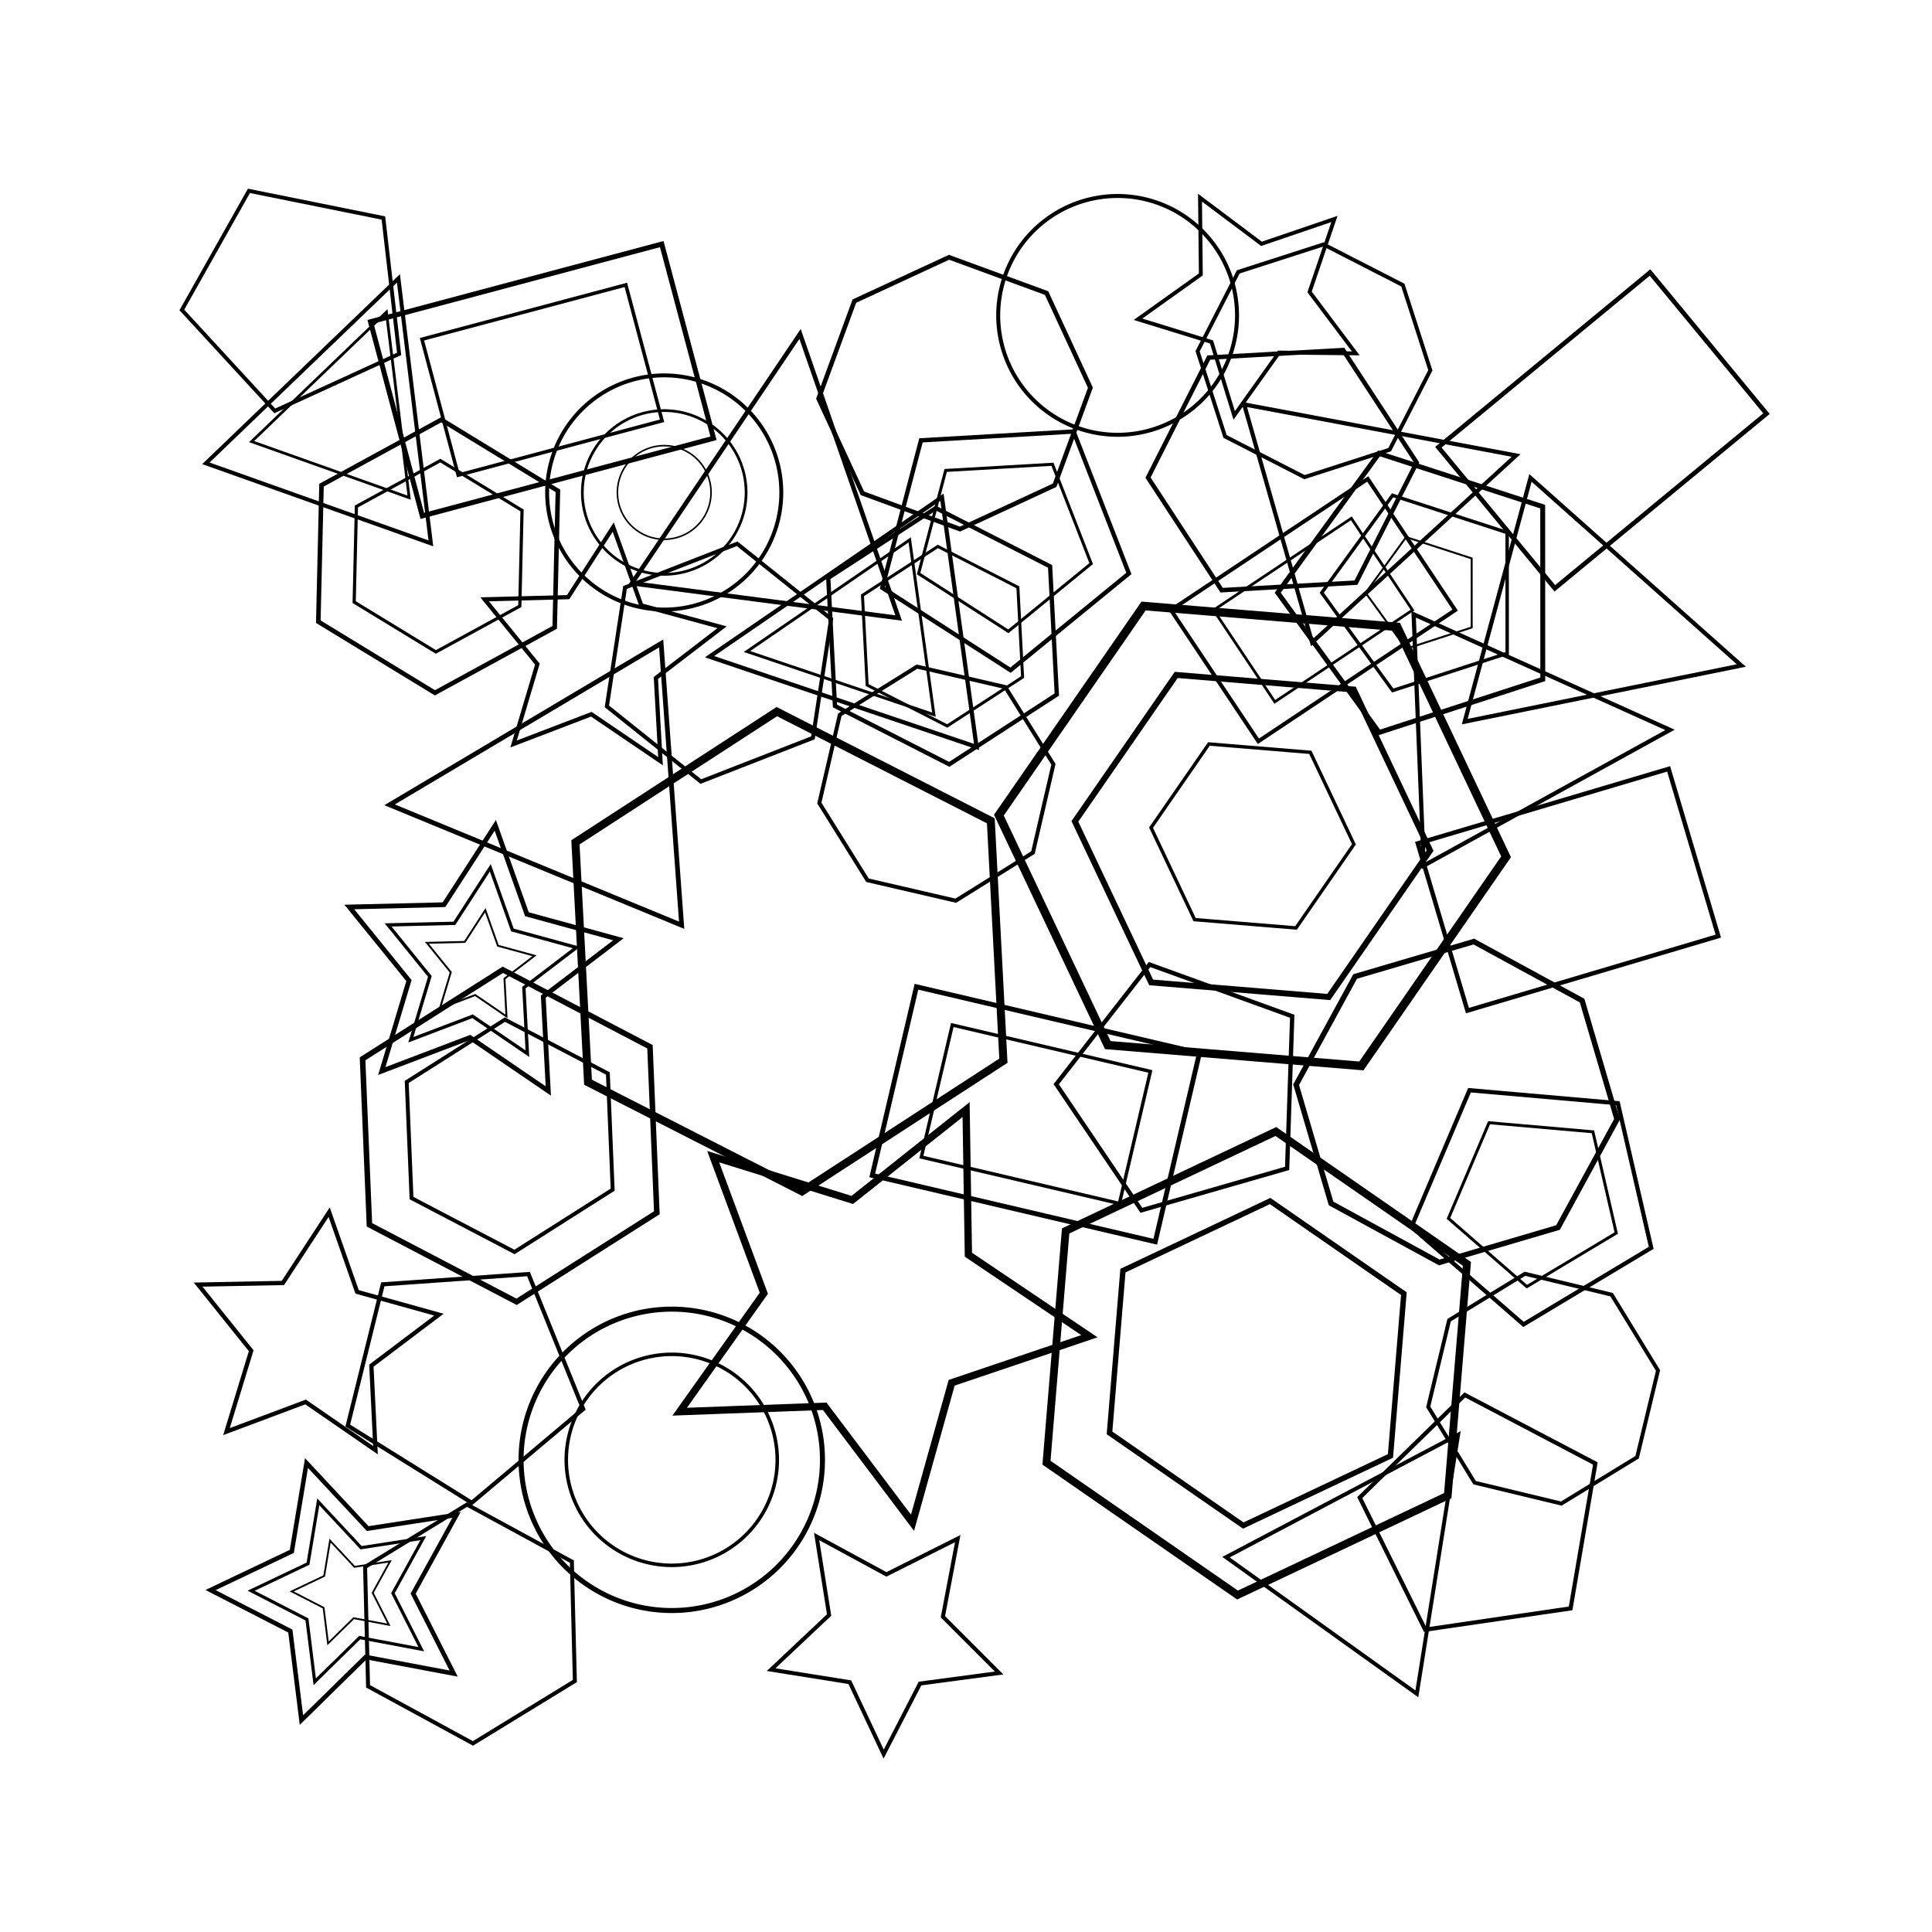 <svg baseProfile="full" height="400" version="1.1" width="400" xmlns="http://www.w3.org/2000/svg" xmlns:ev="http://www.w3.org/2001/xml-events" xmlns:xlink="http://www.w3.org/1999/xlink"><defs /><rect fill="white" height="100%" width="100%" x="0" y="0" /><path d="M30,0 L15,-26 L-15,-26 L-30,0 L-15,26 L15,26 Z" fill="none" stroke="black" transform="translate(163.441,197.002) rotate(147.016) scale(1.657)" /><g><path d="M30,0 L15,-26 L-15,-26 L-30,0 L-15,26 L15,26 Z" fill="none" stroke="black" transform="translate(260.186,282.252) rotate(34.708) scale(1.604)" /><path d="M30,0 L15,-26 L-15,-26 L-30,0 L-15,26 L15,26 Z" fill="none" stroke="black" transform="translate(260.186,282.252) rotate(34.708) scale(1.123)" /></g><path d="M30,0 L15,-26 L-15,-26 L-30,0 L-15,26 L15,26 Z" fill="none" stroke="black" transform="translate(265.499,97.334) rotate(236.815) scale(0.928)" /><g><path d="M30,0 L15,-26 L-15,-26 L-30,0 L-15,26 L15,26 Z" fill="none" stroke="black" transform="translate(105.528,235.153) rotate(27.615) scale(1.146)" /><path d="M30,0 L15,-26 L-15,-26 L-30,0 L-15,26 L15,26 Z" fill="none" stroke="black" transform="translate(105.528,235.153) rotate(27.615) scale(0.802)" /></g><g><path d="M30,0 L15,-26 L-15,-26 L-30,0 L-15,26 L15,26 Z" fill="none" stroke="black" transform="translate(259.312,173.079) rotate(304.677) scale(1.755)" /><path d="M30,0 L15,-26 L-15,-26 L-30,0 L-15,26 L15,26 Z" fill="none" stroke="black" transform="translate(259.312,173.079) rotate(304.677) scale(1.229)" /><path d="M30,0 L15,-26 L-15,-26 L-30,0 L-15,26 L15,26 Z" fill="none" stroke="black" transform="translate(259.312,173.079) rotate(304.677) scale(0.702)" /></g><path d="M30,0 L15,-26 L-15,-26 L-30,0 L-15,26 L15,26 Z" fill="none" stroke="black" transform="translate(148.859,137.194) rotate(278.677) scale(0.83)" /><g><path d="M30,0 L15,-26 L-15,-26 L-30,0 L-15,26 L15,26 Z" fill="none" stroke="black" transform="translate(195.14,131.719) rotate(147.024) scale(0.885)" /><path d="M30,0 L15,-26 L-15,-26 L-30,0 L-15,26 L15,26 Z" fill="none" stroke="black" transform="translate(195.14,131.719) rotate(147.024) scale(0.62)" /></g><g><path d="M30,0 L15,-26 L-15,-26 L-30,0 L-15,26 L15,26 Z" fill="none" stroke="black" transform="translate(90.705,115.17) rotate(331.359) scale(0.942)" /><path d="M30,0 L15,-26 L-15,-26 L-30,0 L-15,26 L15,26 Z" fill="none" stroke="black" transform="translate(90.705,115.17) rotate(331.359) scale(0.66)" /></g><path d="M30,0 L15,-26 L-15,-26 L-30,0 L-15,26 L15,26 Z" fill="none" stroke="black" transform="translate(97.302,336.225) rotate(208.546) scale(0.824)" /><g><path d="M0,0 m-30,0 a30,30 0 1,0 60,0 a30,30 0 1,0 -60,0" fill="none" stroke="black" transform="translate(139.083,302.244) rotate(315.751) scale(1.04)" /><path d="M0,0 m-30,0 a30,30 0 1,0 60,0 a30,30 0 1,0 -60,0" fill="none" stroke="black" transform="translate(139.083,302.244) rotate(315.751) scale(0.728)" /></g><g><path d="M0,0 m-30,0 a30,30 0 1,0 60,0 a30,30 0 1,0 -60,0" fill="none" stroke="black" transform="translate(137.52,101.959) rotate(91.411) scale(0.808)" /><path d="M0,0 m-30,0 a30,30 0 1,0 60,0 a30,30 0 1,0 -60,0" fill="none" stroke="black" transform="translate(137.52,101.959) rotate(91.411) scale(0.565)" /><path d="M0,0 m-30,0 a30,30 0 1,0 60,0 a30,30 0 1,0 -60,0" fill="none" stroke="black" transform="translate(137.52,101.959) rotate(91.411) scale(0.323)" /></g><path d="M0,0 m-30,0 a30,30 0 1,0 60,0 a30,30 0 1,0 -60,0" fill="none" stroke="black" transform="translate(231.391,65.299) rotate(20.58) scale(0.824)" /><path d="M0.0,-30.0 L28.5,-9.3 L17.6,24.3 L-17.6,24.3 L-28.5,-9.3 Z" fill="none" stroke="black" transform="translate(245.405,225.412) rotate(343.945) scale(0.892)" /><g><path d="M0.0,-30.0 L28.5,-9.3 L17.6,24.3 L-17.6,24.3 L-28.5,-9.3 Z" fill="none" stroke="black" transform="translate(294.879,122.755) rotate(342.005) scale(1.012)" /><path d="M0.0,-30.0 L28.5,-9.3 L17.6,24.3 L-17.6,24.3 L-28.5,-9.3 Z" fill="none" stroke="black" transform="translate(294.879,122.755) rotate(342.005) scale(0.708)" /><path d="M0.0,-30.0 L28.5,-9.3 L17.6,24.3 L-17.6,24.3 L-28.5,-9.3 Z" fill="none" stroke="black" transform="translate(294.879,122.755) rotate(342.005) scale(0.405)" /></g><g><path d="M0.0,-30.0 L28.5,-9.3 L17.6,24.3 L-17.6,24.3 L-28.5,-9.3 Z" fill="none" stroke="black" transform="translate(207.711,111.937) rotate(248.714) scale(0.896)" /><path d="M0.0,-30.0 L28.5,-9.3 L17.6,24.3 L-17.6,24.3 L-28.5,-9.3 Z" fill="none" stroke="black" transform="translate(207.711,111.937) rotate(248.714) scale(0.627)" /></g><g><path d="M0.0,-30.0 L28.5,-9.3 L17.6,24.3 L-17.6,24.3 L-28.5,-9.3 Z" fill="none" stroke="black" transform="translate(317.744,248.14) rotate(257.025) scale(0.873)" /><path d="M0.0,-30.0 L28.5,-9.3 L17.6,24.3 L-17.6,24.3 L-28.5,-9.3 Z" fill="none" stroke="black" transform="translate(317.744,248.14) rotate(257.025) scale(0.611)" /></g><path d="M0.0,-30.0 L28.5,-9.3 L17.6,24.3 L-17.6,24.3 L-28.5,-9.3 Z" fill="none" stroke="black" transform="translate(307.069,314.455) rotate(135.684) scale(0.864)" /><path d="M0.0,-30.0 L28.5,-9.3 L17.6,24.3 L-17.6,24.3 L-28.5,-9.3 Z" fill="none" stroke="black" transform="translate(61.618,61.431) rotate(119.39) scale(0.804)" /><path d="M0.0,-30.0 L28.5,-9.3 L17.6,24.3 L-17.6,24.3 L-28.5,-9.3 Z" fill="none" stroke="black" transform="translate(95.818,285.54) rotate(103.936) scale(0.856)" /><path d="M0.0,-30.0 L8.8,-12.1 L28.5,-9.3 L14.3,4.6 L17.6,24.3 L0.0,15.0 L-17.6,24.3 L-14.3,4.6 L-28.5,-9.3 L-8.8,-12.1 Z" fill="none" stroke="black" transform="translate(259.313,62.305) rotate(44.991) scale(0.8)" /><g><path d="M0.0,-30.0 L8.8,-12.1 L28.5,-9.3 L14.3,4.6 L17.6,24.3 L0.0,15.0 L-17.6,24.3 L-14.3,4.6 L-28.5,-9.3 L-8.8,-12.1 Z" fill="none" stroke="black" transform="translate(71.582,329.673) rotate(55.045) scale(0.933)" /><path d="M0.0,-30.0 L8.8,-12.1 L28.5,-9.3 L14.3,4.6 L17.6,24.3 L0.0,15.0 L-17.6,24.3 L-14.3,4.6 L-28.5,-9.3 L-8.8,-12.1 Z" fill="none" stroke="black" transform="translate(71.582,329.673) rotate(55.045) scale(0.653)" /><path d="M0.0,-30.0 L8.8,-12.1 L28.5,-9.3 L14.3,4.6 L17.6,24.3 L0.0,15.0 L-17.6,24.3 L-14.3,4.6 L-28.5,-9.3 L-8.8,-12.1 Z" fill="none" stroke="black" transform="translate(71.582,329.673) rotate(55.045) scale(0.373)" /></g><path d="M0.0,-30.0 L8.8,-12.1 L28.5,-9.3 L14.3,4.6 L17.6,24.3 L0.0,15.0 L-17.6,24.3 L-14.3,4.6 L-28.5,-9.3 L-8.8,-12.1 Z" fill="none" stroke="black" transform="translate(123.977,134.942) rotate(294.669) scale(0.867)" /><g><path d="M0.0,-30.0 L8.8,-12.1 L28.5,-9.3 L14.3,4.6 L17.6,24.3 L0.0,15.0 L-17.6,24.3 L-14.3,4.6 L-28.5,-9.3 L-8.8,-12.1 Z" fill="none" stroke="black" transform="translate(99.094,200.15) rotate(294.796) scale(0.983)" /><path d="M0.0,-30.0 L8.8,-12.1 L28.5,-9.3 L14.3,4.6 L17.6,24.3 L0.0,15.0 L-17.6,24.3 L-14.3,4.6 L-28.5,-9.3 L-8.8,-12.1 Z" fill="none" stroke="black" transform="translate(99.094,200.15) rotate(294.796) scale(0.688)" /><path d="M0.0,-30.0 L8.8,-12.1 L28.5,-9.3 L14.3,4.6 L17.6,24.3 L0.0,15.0 L-17.6,24.3 L-14.3,4.6 L-28.5,-9.3 L-8.8,-12.1 Z" fill="none" stroke="black" transform="translate(99.094,200.15) rotate(294.796) scale(0.393)" /></g><path d="M0.0,-30.0 L8.8,-12.1 L28.5,-9.3 L14.3,4.6 L17.6,24.3 L0.0,15.0 L-17.6,24.3 L-14.3,4.6 L-28.5,-9.3 L-8.8,-12.1 Z" fill="none" stroke="black" transform="translate(183.364,338.38) rotate(252.881) scale(0.827)" /><path d="M0.0,-30.0 L8.8,-12.1 L28.5,-9.3 L14.3,4.6 L17.6,24.3 L0.0,15.0 L-17.6,24.3 L-14.3,4.6 L-28.5,-9.3 L-8.8,-12.1 Z" fill="none" stroke="black" transform="translate(64.934,277.151) rotate(295.074) scale(0.88)" /><path d="M0.0,-30.0 L8.8,-12.1 L28.5,-9.3 L14.3,4.6 L17.6,24.3 L0.0,15.0 L-17.6,24.3 L-14.3,4.6 L-28.5,-9.3 L-8.8,-12.1 Z" fill="none" stroke="black" transform="translate(180.574,270.68) rotate(313.475) scale(1.512)" /><path d="M-30,-20 h60 v40 h-60 Z" fill="none" stroke="black" transform="translate(324.644,184.212) rotate(343.461) scale(0.903)" /><path d="M-30,-20 h60 v40 h-60 Z" fill="none" stroke="black" transform="translate(331.765,89.113) rotate(140.468) scale(0.947)" /><g><path d="M-30,-20 h60 v40 h-60 Z" fill="none" stroke="black" transform="translate(112.22,78.676) rotate(345.07) scale(1.04)" /><path d="M-30,-20 h60 v40 h-60 Z" fill="none" stroke="black" transform="translate(112.22,78.676) rotate(345.07) scale(0.728)" /></g><g><path d="M-30,-20 h60 v40 h-60 Z" fill="none" stroke="black" transform="translate(271.855,126.312) rotate(326.32) scale(0.816)" /><path d="M-30,-20 h60 v40 h-60 Z" fill="none" stroke="black" transform="translate(271.855,126.312) rotate(326.32) scale(0.571)" /></g><g><path d="M-30,-20 h60 v40 h-60 Z" fill="none" stroke="black" transform="translate(214.463,230.693) rotate(13.188) scale(1.003)" /><path d="M-30,-20 h60 v40 h-60 Z" fill="none" stroke="black" transform="translate(214.463,230.693) rotate(13.188) scale(0.702)" /></g><path d="M27.7,-11.5 L27.7,11.5 L11.5,27.7 L-11.5,27.7 L-27.7,11.5 L-27.7,-11.5 L-11.5,-27.7 L11.5,-27.7 Z" fill="none" stroke="black" transform="translate(319.486,287.511) rotate(283.551) scale(0.803)" /><path d="M27.7,-11.5 L27.7,11.5 L11.5,27.7 L-11.5,27.7 L-27.7,11.5 L-27.7,-11.5 L-11.5,-27.7 L11.5,-27.7 Z" fill="none" stroke="black" transform="translate(197.618,81.405) rotate(155.148) scale(0.939)" /><path d="M27.7,-11.5 L27.7,11.5 L11.5,27.7 L-11.5,27.7 L-27.7,11.5 L-27.7,-11.5 L-11.5,-27.7 L11.5,-27.7 Z" fill="none" stroke="black" transform="translate(193.869,162.248) rotate(238.052) scale(0.819)" /><path d="M27.7,-11.5 L27.7,11.5 L11.5,27.7 L-11.5,27.7 L-27.7,11.5 L-27.7,-11.5 L-11.5,-27.7 L11.5,-27.7 Z" fill="none" stroke="black" transform="translate(301.568,228.159) rotate(163.601) scale(1.114)" /><path d="M27.7,-11.5 L27.7,11.5 L11.5,27.7 L-11.5,27.7 L-27.7,11.5 L-27.7,-11.5 L-11.5,-27.7 L11.5,-27.7 Z" fill="none" stroke="black" transform="translate(272.044,74.694) rotate(252.133) scale(0.806)" /><path d="M0,-30 L30,30 L-30,30 Z" fill="none" stroke="black" transform="translate(109.833,164.508) rotate(265.843) scale(0.975)" /><path d="M0,-30 L30,30 L-30,30 Z" fill="none" stroke="black" transform="translate(289.255,101.334) rotate(74.066) scale(0.854)" /><path d="M0,-30 L30,30 L-30,30 Z" fill="none" stroke="black" transform="translate(287.738,316.789) rotate(35.609) scale(0.81)" /><path d="M0,-30 L30,30 L-30,30 Z" fill="none" stroke="black" transform="translate(162.047,96.75) rotate(7.421) scale(0.928)" /><g><path d="M0,-30 L30,30 L-30,30 Z" fill="none" stroke="black" transform="translate(172.752,132.379) rotate(262.109) scale(0.87)" /><path d="M0,-30 L30,30 L-30,30 Z" fill="none" stroke="black" transform="translate(172.752,132.379) rotate(262.109) scale(0.609)" /></g><path d="M0,-30 L30,30 L-30,30 Z" fill="none" stroke="black" transform="translate(335.291,130.981) rotate(105.095) scale(0.871)" /><g><path d="M0,-30 L30,30 L-30,30 Z" fill="none" stroke="black" transform="translate(74.205,80.923) rotate(19.586) scale(0.824)" /><path d="M0,-30 L30,30 L-30,30 Z" fill="none" stroke="black" transform="translate(74.205,80.923) rotate(19.586) scale(0.577)" /></g><path d="M0,-30 L30,30 L-30,30 Z" fill="none" stroke="black" transform="translate(319.74,152.158) rotate(87.706) scale(0.868)" /></svg>